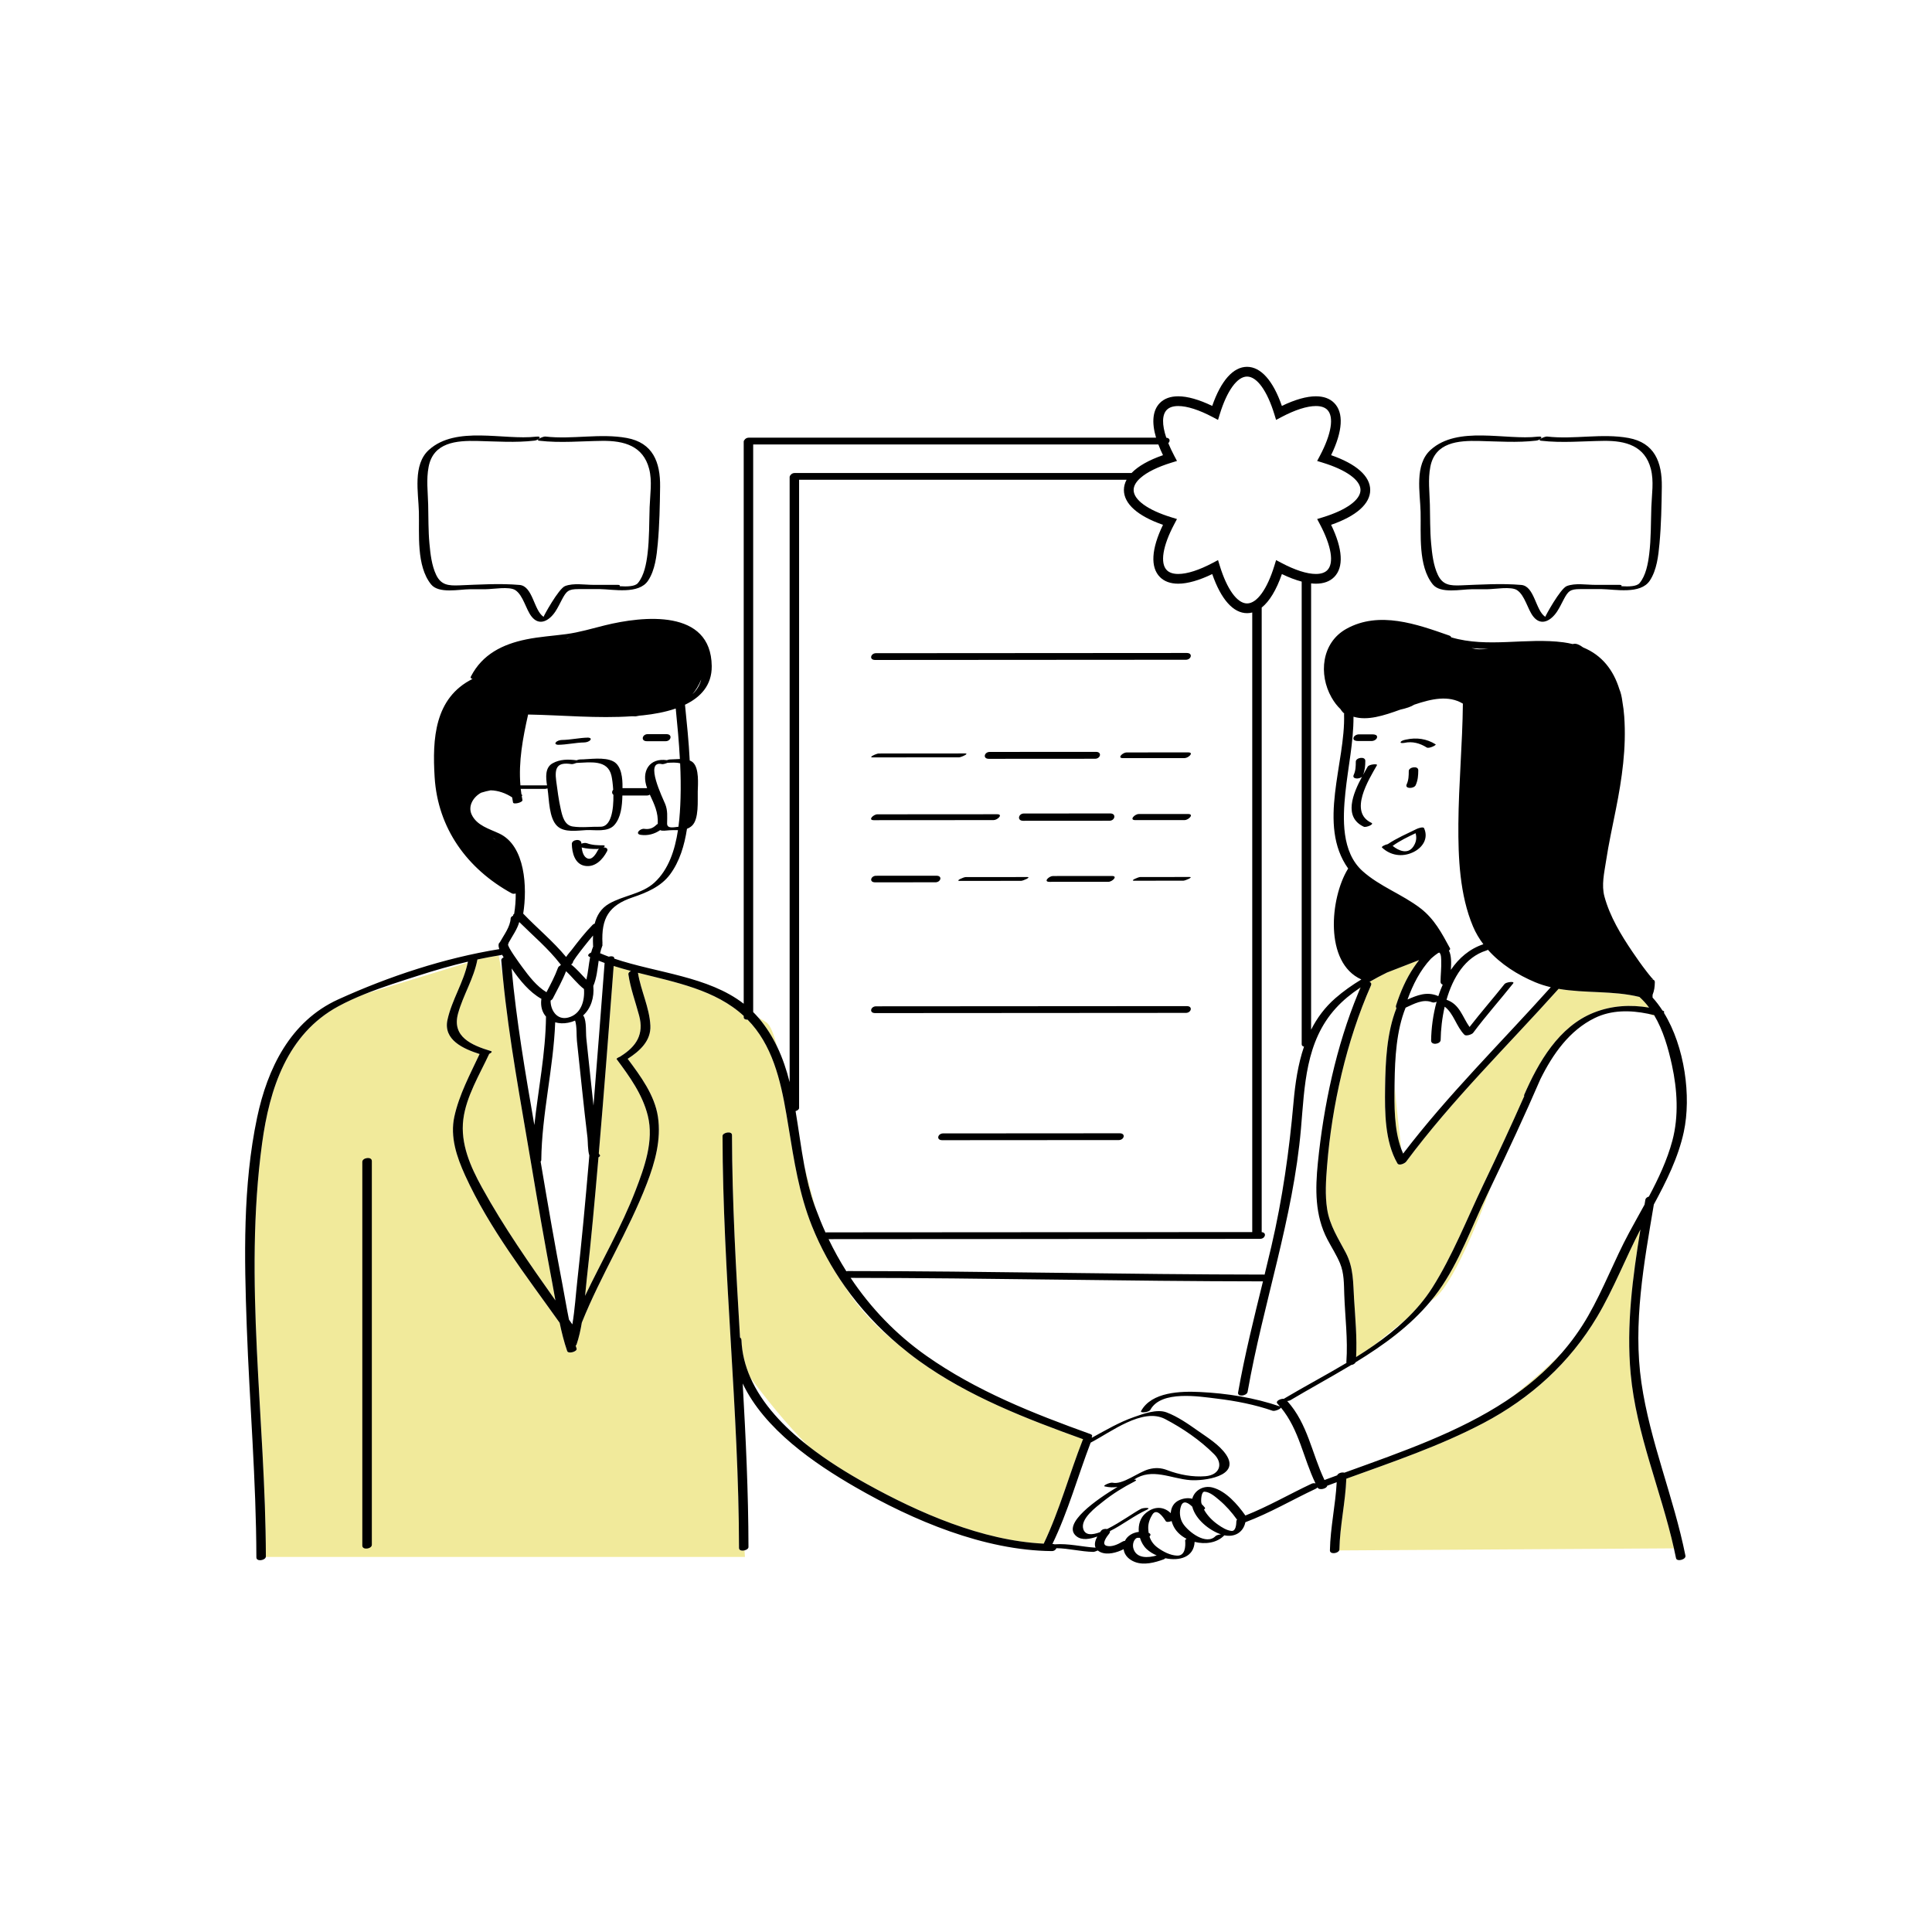 <?xml version="1.0" standalone="no"?>
<svg version="1.1" id="Layer_1" xmlns="http://www.w3.org/2000/svg" xmlns:xlink="http://www.w3.org/1999/xlink" x="0px" y="0px" width="595.275px" height="595.28px" viewBox="0 0 595.275 595.28" enable-background="new 0 0 595.275 595.28" xml:space="preserve">
<path id="color_x5F_2" fill="#f1ea9b" d="M515.754,477.068l-103.142,0.641c0.043-0.094,0.074-0.192,0.076-0.298
	c0.143-7.326,1.851-14.488,2.13-21.802c14.299-5.187,28.782-10.061,42.26-17.154c14.556-7.661,26.584-18.563,35.013-32.733
	c5.106-8.583,8.725-18.041,13.346-26.921c-2.399,14.716-4.382,29.582-3.007,44.482C504.136,441.764,511.709,459.059,515.754,477.068
	z M464.091,431.616c6.297-4.151,12.088-8.984,17.124-14.78c-3.289,3.311-7.747,7.411-13.698,12.217
	C466.443,429.92,465.296,430.775,464.091,431.616z M414.182,453.738c0.016,0.004,0.031,0.009,0.046,0.014
	c0.255-0.093,0.51-0.186,0.766-0.278c-0.518,0.159-0.81,0.246-0.81,0.246L414.182,453.738z M431.751,354.032
	c-0.515-4.455-1.39-12.275-2.071-19.662C429.591,340.563,429.525,347.969,431.751,354.032z M509.519,313.053l-0.104-0.34
	c-0.547-0.133-1.098-0.255-1.651-0.368C508.867,312.743,509.519,313.053,509.519,313.053z M417.213,400.313
	c0.376,5.942,0.926,11.856,0.628,17.807c1.866-1.162,3.704-2.362,5.499-3.61c2.962-2.444,6.409-5.248,9.682-7.817
	c3.135-2.99,5.964-6.264,8.306-9.96c6.231-9.835,10.67-21.205,15.696-31.701c4.334-9.051,8.571-18.146,12.625-27.324
	c-0.075-0.09-0.097-0.205-0.032-0.355c4.362-10.029,10.698-21.07,21.43-25.338c5.581-2.22,11.317-2.52,17.061-1.562
	c-0.885-1.184-1.872-2.287-2.978-3.284c-8.147-2.005-16.685-1.065-24.904-2.497c-15.807,17.638-32.809,34.192-46.97,53.248
	c-0.4,0.538-2.199,1.384-2.699,0.52c-3.879-6.708-3.898-15.777-3.792-23.307c0.114-8.083,0.497-16.876,3.496-24.507
	c-0.157-0.216-0.224-0.494-0.117-0.83c1.311-4.115,3.072-8.206,5.51-11.788c0.461-0.678,0.996-1.441,1.591-2.202l-9.902,3.851
	c-1.829,0.901-3.632,1.845-5.377,2.864c0.443,0.167,0.695,0.533,0.44,1.111c-7.544,17.091-12.045,37.023-13.523,55.607
	c-0.35,4.396-0.661,8.967,0.031,13.347c0.79,4.996,3.394,8.948,5.708,13.333C417.098,390.609,416.888,395.188,417.213,400.313z
	 M418.925,304.432l-0.455,1.567c0.245-0.591,0.497-1.177,0.75-1.762C419.121,304.302,419.022,304.366,418.925,304.432z
	 M415.543,421.032c-0.008,0.005-0.017,0.009-0.024,0.014c0,0,0,0.006,0,0.006S415.535,421.039,415.543,421.032z M440.839,400.847
	c0.232-0.16,0.461-0.315,0.679-0.461c5.961-3.974,14.14-24.599,17.924-34.856c-0.396,0.825-0.787,1.652-1.185,2.477
	c-4.723,9.791-8.68,20.951-15.059,29.8C442.444,398.854,441.653,399.863,440.839,400.847z M251.417,372.59
	c-1.34-4.651-2.536-9.169-3.611-13.495c0.774,4.149,1.729,8.231,3.112,12.155C251.078,371.701,251.253,372.143,251.417,372.59z
	 M199.611,343.797c-1.629-6.589-5.626-12.104-9.619-17.469c-0.116-0.156,0.412-0.501,1.055-0.745
	c0.061-0.048,0.123-0.095,0.202-0.145c4.877-3.061,7.207-6.784,5.685-12.5c-1.133-4.258-2.668-8.344-3.314-12.723
	c-0.065-0.44,0.301-0.813,0.792-1.05c-1.799-0.476-3.58-0.98-5.331-1.532c-1.474,19.246-2.928,38.493-4.582,57.724
	c0.09,0.234,0.194,0.418,0.318,0.522c0.227,0.191-0.006,0.468-0.421,0.709c-0.042,0.481-0.08,0.962-0.122,1.443
	c-1.045,12.008-2.121,24.019-3.479,35.997c-0.193,1.705-0.354,3.46-0.521,5.233c5.15-10.819,11.222-21.226,15.54-32.45
	C198.554,359.686,201.519,351.515,199.611,343.797z M239.469,322.546c-1.092-4.038-2.125-6.667-3.281-7.493
	c-0.572-0.409-1.448-0.929-2.539-1.524c0.076,0.088,0.155,0.169,0.23,0.258C236.186,316.538,238,319.477,239.469,322.546z
	 M151.266,323.856c0.53,0.16,0.107,0.547-0.535,0.857c-2.938,6.321-7.103,13.146-7.981,20.176c-0.939,7.521,2.21,14.574,5.769,21.03
	c6.696,12.147,14.625,23.461,22.614,34.756c-0.302-1.704-0.599-3.4-0.916-5.071c-2.326-12.253-4.467-24.542-6.525-36.844
	c-3.189-19.063-6.857-38.316-8.748-57.601l-1.294-6.767c-2.01,0.327-4.014,0.702-6.01,1.123l-0.553,0.169
	c-1.131,5.911-4.367,10.863-5.953,16.59C139.145,319.461,145.311,322.053,151.266,323.856z M276.988,414.458
	c-6.668-5.301-12.542-11.334-16.672-18.09c-4.062-5.751-7.488-11.973-10.154-18.642c-3.955-9.893-5.499-20.117-7.217-30.57
	c-1.69-10.28-3.554-21.533-10.043-30.037c-0.807-1.058-1.663-2.035-2.557-2.948c-0.629,0.031-1.19-0.185-1.19-0.768
	c0-0.13,0-0.261,0-0.391c-8.731-8.039-20.893-10.32-32.59-13.287c0.878,5.504,3.565,10.718,3.827,16.291
	c0.223,4.724-3.349,7.888-6.992,10.223c3.948,5.294,8.307,11.16,9.315,17.823c1.066,7.048-0.88,14.031-3.398,20.578
	c-5.684,14.774-14.187,28.231-20.047,42.878c-0.385,2.311-0.885,4.58-1.615,6.73c-0.046,0.135-0.147,0.257-0.28,0.367
	c0.095,0.293,0.181,0.592,0.281,0.883c0.322,0.933-2.554,1.77-2.897,0.776c-0.972-2.812-1.698-5.741-2.319-8.703
	c-10.362-14.577-21.708-29.115-29.13-45.427c-2.57-5.649-4.684-11.829-3.314-18.096c1.483-6.785,4.853-13.031,7.777-19.284
	c-4.966-1.592-11.258-4.339-9.888-10.564c1.35-6.129,4.93-11.425,6.24-17.608l-31.721,9.693c-2.789,1.123-5.518,2.348-8.111,3.75
	c-15.835,8.567-21.25,25.465-23.539,42.272c-5.751,42.23,1.068,84.92,1.168,127.28c0,0.046-0.012,0.089-0.02,0.133h147.619
	l-0.128-2.028c-0.797,0.189-1.689,0.026-1.69-0.725c-0.077-42.374-5-84.565-5.078-126.938c-0.002-1.1,2.912-1.658,2.914-0.302
	c0.039,20.822,1.247,41.6,2.475,62.378c0.252,0.162,0.426,0.415,0.44,0.779c0.156,4.066,1.143,7.905,2.732,11.525
	c4.388,5.942,10.875,14.17,17.854,21.119c5.871,4.59,12.203,8.465,17.858,11.606c16.203,9,35.747,17.568,54.69,18.488
	c4.91-10.307,7.866-21.373,12.028-31.981c0.026-0.067,0.07-0.131,0.121-0.192c-17.508-6.303-35.35-13.177-50.544-24.135
	C281.054,417.771,278.989,416.146,276.988,414.458z"></path>
<path id="color_x5F_1" d="M181.897,227.999c-0.42,0.535-1.277,0.746-1.921,0.759c-2.672,0.056-5.297,0.683-7.979,0.726
	c-0.395,0.006-1.175-0.193-0.752-0.73c0.419-0.533,1.279-0.749,1.921-0.759c2.679-0.042,5.302-0.67,7.979-0.726
	C181.54,227.261,182.318,227.463,181.897,227.999z M199.298,228.374c1.935,0,3.869,0,5.803,0c1.674,0,2.208-2.171,0.244-2.171
	c-1.935,0-3.869,0-5.803,0C197.868,226.203,197.334,228.374,199.298,228.374z M187.031,262.302c-1.336,2.54-3.683,5.032-6.833,4.475
	c-3.12-0.551-3.957-4.073-4.011-6.75c-0.028-1.375,2.912-1.772,2.943-0.191c0,0.034,0.003,0.078,0.004,0.113
	c0.531-0.177,1.18-0.335,1.705-0.14c1.624,0.604,3.308,0.642,5.019,0.643c0.552,0,0.619,0.306,0.156,0.583
	c-0.037,0.022-0.08,0.038-0.118,0.059C186.737,261.07,187.471,261.465,187.031,262.302z M184.569,261.535
	c-0.203,0.031-0.406,0.05-0.603,0.05c-1.624-0.001-3.198-0.07-4.746-0.465c0.165,1.351,0.612,2.923,1.796,3.377
	c1.499,0.575,2.669-1.52,3.229-2.582C184.322,261.769,184.434,261.642,184.569,261.535z M111.635,357.973
	c0,39.412,0,78.823,0,118.234c0,1.499,2.933,1.038,2.933-0.233c0-39.412,0-78.823,0-118.234
	C114.567,356.241,111.635,356.702,111.635,357.973z M422.561,253.53c-7.089-3.33-0.853-13.291,1.704-17.772
	c0.283-0.496-2.432-0.292-2.868,0.472c-0.428,0.75-0.925,1.608-1.437,2.537c0.585-1.398,0.708-2.829,0.709-4.346
	c0.001-1.476-2.928-0.998-2.93,0.245c-0.001,1.41-0.035,2.786-0.64,4.086c-0.625,1.344,1.757,1.396,2.569,0.549
	c-2.839,5.26-5.783,12.46,0.531,15.426C420.87,255.041,423.53,253.986,422.561,253.53z M434.06,237.567
	c-0.001,1.41-0.035,2.786-0.64,4.086c-0.684,1.471,2.242,1.398,2.759,0.287c0.69-1.484,0.81-3.003,0.811-4.618
	C436.991,235.847,434.062,236.324,434.06,237.567z M432.709,228.884c2.452-0.537,4.803,0.11,6.889,1.43
	c0.685,0.433,3.08-0.753,2.734-0.972c-2.756-1.744-5.904-2.166-9.07-1.472c-0.49,0.107-1.43,0.267-1.704,0.77
	C431.318,229.083,432.592,228.91,432.709,228.884z M418.339,228.309c1.451,0,2.901,0,4.352,0c0.617,0,1.513-0.467,1.604-1.141
	c0.102-0.75-0.789-0.897-1.325-0.897c-1.451,0-2.901,0-4.352,0c-0.617,0-1.513,0.467-1.604,1.141
	C416.912,228.161,417.802,228.309,418.339,228.309z M425.818,261.145c-0.287-0.268,0.855-0.871,1.774-1.055
	c2.8-1.872,5.898-3.196,8.916-4.684c0.348-0.172,2.023-0.792,2.279-0.215c1.437,3.238-0.551,6.098-3.51,7.452
	C431.992,264.146,428.445,263.597,425.818,261.145z M429.089,260.633c1.889,1.533,4.677,2.69,6.361,0.224
	c0.902-1.32,1.129-2.7,0.71-4.136C433.724,257.884,431.297,259.048,429.089,260.633z M519.304,479.328
	c0.242,1.208-2.664,1.943-2.897,0.776c-0.203-1.015-0.425-2.026-0.652-3.036c-4.045-18.009-11.618-35.304-13.323-53.785
	c-1.375-14.901,0.607-29.767,3.007-44.482c-4.621,8.88-8.24,18.337-13.346,26.921c-8.429,14.169-20.457,25.072-35.013,32.733
	c-13.478,7.093-27.961,11.967-42.26,17.154c-0.279,7.314-1.987,14.476-2.13,21.802c-0.002,0.106-0.033,0.204-0.076,0.298
	c-0.446,0.977-2.875,1.274-2.849-0.038c0.138-7.052,1.725-13.952,2.093-20.982c-0.982,0.36-1.962,0.724-2.94,1.09
	c0.004,0.833-2.429,1.543-2.947,0.564c-0.01-0.018-0.018-0.037-0.027-0.054c-0.127,0.158-0.324,0.313-0.621,0.453
	c-7.226,3.4-14.115,7.471-21.611,10.277c-0.603,3.079-3.275,4.707-6.489,4.028c-0.013,0.018-0.02,0.034-0.039,0.053
	c-2.222,2.295-5.833,2.807-9.099,1.973c-0.232,4.786-4.75,5.943-9.021,5.036c-0.164,0.164-0.364,0.293-0.538,0.356
	c-2.7,0.986-6.038,1.888-8.86,0.797c-1.672-0.646-3.183-1.943-3.442-3.817c-0.005-0.041-0.003-0.078-0.008-0.118
	c-2.133,1.078-5.037,1.881-7.177,0.895c-0.319-0.147-0.575-0.318-0.796-0.501c-0.522,0.243-1.126,0.446-1.392,0.44
	c-3.822-0.082-7.55-1.089-11.354-1.146c-0.174,0.478-0.688,0.902-1.434,0.896c-20.855-0.188-42.698-9.437-60.467-19.679
	c-12.669-7.302-28.084-17.854-34.757-31.958c0.951,16.783,1.748,33.572,1.778,50.39c0.001,0.491-0.581,0.873-1.224,1.025
	c-0.797,0.189-1.689,0.026-1.69-0.725c-0.077-42.374-5-84.565-5.078-126.938c-0.002-1.1,2.912-1.658,2.914-0.302
	c0.039,20.822,1.247,41.6,2.475,62.378c0.252,0.162,0.426,0.415,0.44,0.779c0.156,4.066,1.143,7.905,2.732,11.525
	c3.601,8.199,10.345,15.248,17.854,21.119c5.871,4.59,12.203,8.465,17.858,11.606c16.203,9,35.747,17.568,54.69,18.488
	c4.91-10.307,7.866-21.373,12.028-31.981c0.026-0.067,0.07-0.131,0.121-0.192c-17.508-6.303-35.35-13.177-50.544-24.135
	c-2.14-1.543-4.204-3.168-6.206-4.856c-6.327-5.336-11.938-11.387-16.672-18.09c-4.062-5.751-7.488-11.973-10.154-18.642
	c-3.955-9.893-5.499-20.117-7.217-30.57c-1.69-10.28-3.554-21.533-10.043-30.037c-0.807-1.058-1.663-2.035-2.557-2.948
	c-0.629,0.031-1.19-0.185-1.19-0.768c0-0.13,0-0.261,0-0.391c-8.731-8.039-20.893-10.32-32.59-13.287
	c0.878,5.504,3.565,10.718,3.827,16.291c0.223,4.724-3.349,7.888-6.992,10.223c3.948,5.294,8.307,11.16,9.315,17.823
	c1.066,7.048-0.88,14.031-3.398,20.578c-5.684,14.774-14.187,28.231-20.047,42.878c-0.385,2.311-0.885,4.58-1.615,6.73
	c-0.046,0.135-0.147,0.257-0.28,0.367c0.095,0.293,0.181,0.592,0.281,0.883c0.322,0.933-2.554,1.77-2.897,0.776
	c-0.972-2.812-1.698-5.741-2.319-8.703c-10.362-14.577-21.708-29.115-29.13-45.427c-2.57-5.649-4.684-11.829-3.314-18.096
	c1.483-6.785,4.853-13.031,7.777-19.284c-4.966-1.592-11.258-4.339-9.888-10.564c1.35-6.129,4.93-11.425,6.24-17.608
	c0.021-0.099,0.039-0.199,0.059-0.298c-5.11,1.208-10.167,2.669-15.152,4.266c-5.469,1.751-11.17,3.528-16.628,5.725
	c-2.789,1.123-5.518,2.348-8.111,3.75c-15.835,8.567-21.25,25.465-23.539,42.272c-5.751,42.23,1.068,84.92,1.168,127.28
	c0,0.046-0.012,0.089-0.02,0.133c-0.207,1.096-2.901,1.512-2.905,0.129c-0.056-23.723-2.102-47.365-2.962-71.06
	c-0.774-21.336-1.246-43.432,3.185-64.444c3.188-15.121,10.222-29.697,24.999-36.412c15.662-7.116,32.619-12.734,49.632-15.494
	c-0.268-0.752-0.339-1.411-0.066-1.857c0.064-0.105,0.154-0.196,0.254-0.28c1.26-2.295,3.169-4.703,3.308-7.353
	c0.018-0.336,0.345-0.621,0.773-0.811c-0.096-0.186,0.041-0.395,0.307-0.585c0.33-2.057,0.508-4.161,0.477-6.257
	c-0.446,0.121-0.906,0.132-1.228-0.044c-13.726-7.532-22.787-20.026-23.755-35.803c-0.721-11.759-0.066-24.411,11.688-30.266
	c-0.457-0.071-0.734-0.311-0.491-0.783c3.51-6.809,9.767-9.905,17.023-11.391c4.06-0.832,8.206-1.082,12.307-1.627
	c4.101-0.545,7.931-1.723,11.93-2.708c11.724-2.89,32.719-5.178,32.921,12.561c0.068,5.981-3.519,9.647-8.237,11.905
	c0.573,5.701,1.175,11.436,1.456,17.176c0.393,0.166,0.761,0.367,1.063,0.664c1.862,1.828,1.482,6.592,1.41,8.899
	c-0.082,2.64,0.458,8.552-1.822,10.583c-0.473,0.421-0.973,0.702-1.493,0.896c-0.784,5.089-2.254,10.072-5.236,14.083
	c-2.792,3.756-7.223,5.597-11.509,7.047c-7.346,2.485-9.697,6.391-9.297,14.244c0.004,0.078-0.025,0.152-0.069,0.224
	c0.091,0.082,0.126,0.191,0.067,0.337c-0.322,0.785-0.544,1.592-0.733,2.407c0.868,0.375,1.752,0.728,2.651,1.06
	c0.822-0.223,1.76-0.135,1.709,0.527c-0.002,0.025-0.004,0.051-0.006,0.076c13.15,4.449,28.928,5.408,39.9,13.902
	c0-57.738,0-115.477,0-173.215c0-0.193,0.098-0.37,0.253-0.522c0.237-0.375,0.709-0.679,1.335-0.679c41.818,0,83.637,0,125.456,0
	c-1.411-4.78-1.025-8.48,1.204-10.71c1.35-1.349,3.244-2.033,5.631-2.033c2.863,0,6.459,1.021,10.474,2.967
	c2.697-7.788,6.475-12.048,10.73-12.048s8.033,4.26,10.73,12.048c4.016-1.945,7.611-2.967,10.475-2.967
	c2.386,0,4.281,0.684,5.63,2.033c3.009,3.011,2.667,8.694-0.932,16.106c7.787,2.698,12.047,6.476,12.047,10.729
	s-4.26,8.031-12.047,10.729c3.599,7.412,3.941,13.095,0.933,16.105c-1.35,1.35-3.245,2.034-5.631,2.034h0
	c-0.467,0-0.959-0.037-1.464-0.091c0,45.839,0,91.677,0,137.516c1.815-3.578,4.216-6.87,7.462-9.701
	c2.508-2.187,5.207-4.074,8.018-5.781c-11.516-5.162-9.615-25.109-4.169-34.012c0.033-0.054,0.076-0.104,0.121-0.152
	c-0.004-0.007-0.01-0.013-0.015-0.019c-9.609-13.492-0.773-32.579-1.265-47.541c-0.003-0.082,0.015-0.16,0.042-0.235
	c-0.418-0.324-0.798-0.776-1.14-1.336c-0.987-0.924-1.913-2.104-2.765-3.603c-4.014-7.064-3.12-16.862,4.594-21.142
	c10.081-5.594,21.657-1.441,31.645,2.061c0.393,0.138,0.584,0.341,0.643,0.566c11.302,3.336,23.075,0.008,34.633,1.541
	c0.973,0.129,1.886,0.316,2.772,0.531c0.1-0.019,0.205-0.036,0.299-0.057c0.813-0.181,1.825,0.264,2.956,1.101
	c5.782,2.384,9.316,6.94,11.158,12.894c0.44,1.02,0.744,2.328,0.932,3.866c0.261,1.45,0.446,2.958,0.558,4.521
	c0.689,9.691-0.694,19.177-2.588,28.663c-1.055,5.286-2.215,10.565-3.022,15.896c-0.541,3.574-1.456,7.359-0.481,10.934
	c1.675,6.143,5.081,11.785,8.631,17.019c1.373,2.024,2.777,4.03,4.279,5.961c0.497,0.639,0.992,1.282,1.518,1.897
	c1.023,1.198,0.647,0.311-0.522,0.645c0.785-0.159,1.63,0.043,1.616,0.81c-0.028,1.528-0.176,2.604-0.7,3.936v0.827
	c1.105,1.215,2.121,2.558,3.052,3.997c0.54,0.154,0.615,0.419,0.443,0.693c6.452,10.489,8.473,25.792,6.126,36.71
	c-1.693,7.877-5.38,15.237-9.229,22.36c-3.035,18.013-6.472,36.661-3.829,54.905C508.391,444.246,515.701,461.316,519.304,479.328z
	 M508.109,310.454c-0.885-1.184-1.872-2.287-2.978-3.284c-8.147-2.005-16.685-1.065-24.904-2.497
	c-15.807,17.638-32.809,34.192-46.97,53.248c-0.4,0.538-2.199,1.384-2.699,0.52c-3.879-6.708-3.898-15.777-3.792-23.307
	c0.114-8.083,0.497-16.876,3.496-24.507c-0.157-0.216-0.224-0.494-0.117-0.83c1.311-4.115,3.072-8.206,5.51-11.788
	c0.461-0.678,0.996-1.441,1.591-2.202l-9.902,3.851c-1.829,0.901-3.632,1.845-5.377,2.864c0.443,0.167,0.695,0.533,0.44,1.111
	c-7.544,17.091-12.045,37.023-13.523,55.607c-0.35,4.396-0.661,8.967,0.031,13.347c0.79,4.996,3.394,8.948,5.708,13.333
	c2.474,4.688,2.264,9.268,2.589,14.393c0.376,5.942,0.926,11.856,0.628,17.807c1.866-1.162,3.704-2.362,5.499-3.61
	c3.438-2.39,6.7-4.973,9.682-7.817c3.135-2.99,5.964-6.264,8.306-9.96c6.231-9.835,10.67-21.205,15.696-31.701
	c4.334-9.051,8.571-18.146,12.625-27.324c-0.075-0.09-0.097-0.205-0.032-0.355c4.362-10.029,10.698-21.07,21.43-25.338
	C496.629,309.795,502.365,309.496,508.109,310.454z M457.927,292.88c-6.516,2.042-10.278,8.349-12.24,15.161
	c4.078,1.379,4.873,5.251,7.099,8.388c3.499-4.5,7.251-8.793,10.799-13.256c0.453-0.569,3.266-0.956,2.638-0.165
	c-4.067,5.115-8.423,9.99-12.332,15.232c-0.356,0.478-2.184,1.095-2.68,0.59c-2.53-2.572-3.292-6.559-6.078-8.657
	c-0.825,3.551-1.198,7.132-1.245,10.226c-0.021,1.36-2.965,1.762-2.941,0.199c0.057-3.774,0.583-7.944,1.701-11.961
	c-0.446,0.238-0.983,0.345-1.422,0.171c-2.788-1.104-5.527,0.495-8.138,1.671c-2.844,7.083-3.29,15.521-3.396,23.039
	c-0.004,0.279-0.008,0.567-0.012,0.852c-0.089,6.193-0.154,13.599,2.071,19.662c0.176,0.479,0.367,0.949,0.572,1.409
	c13.888-18.201,30.23-34.244,45.489-51.267c-1.634-0.392-3.254-0.888-4.851-1.558c-5.354-2.248-10.606-5.561-14.519-9.982
	C458.299,292.731,458.13,292.817,457.927,292.88z M444.523,303.384c-0.395-0.134-0.68-0.43-0.675-0.919
	c0.024-2.121,0.287-4.251,0.212-6.372c-0.024-0.685,0.022-2.004-0.534-2.551c-0.28-0.276-2.629,1.838-2.658,1.87
	c-3.305,3.527-5.549,7.989-7.188,12.544c2.984-1.287,5.822-2.492,9.204-1.153c0.106,0.042,0.198,0.089,0.276,0.139
	C443.555,305.728,444.009,304.538,444.523,303.384z M453.349,199.683c0.896,0.229,1.754,0.371,2.505,0.371
	c0.715,0,1.65-0.044,2.708-0.114C456.816,199.919,455.078,199.844,453.349,199.683z M419.825,268.394
	c5.28,4.736,12.195,7.132,17.805,11.433c4.316,3.309,6.588,7.664,9.136,12.357c0.128,0.235-0.034,0.485-0.333,0.695
	c0.774,1.487,0.744,3.839,0.598,5.949c2.447-3.606,5.731-6.467,10.013-7.899c-1.269-1.677-2.353-3.493-3.183-5.458
	c-4.105-9.71-4.59-21.18-4.516-31.59c0.087-12.375,1.267-24.708,1.388-37.083c-4.408-2.663-9.646-1.493-14.992,0.322
	c-0.948,0.625-2.474,1.125-4.3,1.533c-5.091,1.837-10.102,3.477-14.41,2.176c0.021,7.919-1.704,15.625-2.511,23.488
	C413.708,252.233,413.292,262.534,419.825,268.394z M401.067,321.744c0-47.516,0-95.031,0-142.547
	c-1.879-0.496-3.924-1.269-6.099-2.322c-1.697,4.899-3.821,8.399-6.223,10.324c0,64.146,0,128.29,0,192.435
	c1.675,0.163,1.073,2.071-0.5,2.072c-44.317,0.03-88.634,0.058-132.952,0.087c1.642,3.416,3.47,6.717,5.475,9.895
	c0.137-0.035,0.283-0.059,0.441-0.059c42.814,0.014,85.62,1.055,128.435,1.085c0.706-2.892,1.406-5.785,2.082-8.685
	c3.43-14.73,5.493-29.308,6.823-44.351c0.518-5.855,1.375-11.745,3.235-17.197C401.372,322.401,401.067,322.173,401.067,321.744z
	 M359.349,134.864c1.2,0.108,1.251,1.094,0.619,1.667c0.497,1.23,1.102,2.53,1.824,3.893l0.85,1.604l-1.735,0.533
	c-4.251,1.307-7.492,2.925-9.459,4.649c-0.142,0.124-0.285,0.248-0.414,0.373c-1.139,1.111-1.746,2.259-1.746,3.392
	c0,3.032,4.343,6.178,11.618,8.414l1.735,0.533l-0.85,1.604c-3.564,6.723-4.412,12.018-2.267,14.164
	c0.767,0.766,1.948,1.155,3.51,1.155c2.748,0,6.431-1.183,10.653-3.422l1.604-0.85l0.533,1.735
	c2.234,7.275,5.379,11.619,8.413,11.619s6.179-4.343,8.413-11.619l0.533-1.735l1.604,0.85c4.223,2.238,7.907,3.421,10.654,3.422
	c0,0,0,0,0,0c1.562,0,2.743-0.389,3.509-1.155c2.145-2.146,1.297-7.44-2.267-14.163l-0.85-1.604l1.735-0.533
	c7.275-2.236,11.618-5.381,11.618-8.414s-4.343-6.178-11.618-8.414l-1.735-0.533l0.85-1.604c3.564-6.723,4.412-12.018,2.267-14.164
	c-0.766-0.766-1.947-1.154-3.509-1.154c-2.747,0-6.432,1.184-10.655,3.422l-1.604,0.85l-0.533-1.735
	c-2.234-7.275-5.379-11.619-8.413-11.619s-6.179,4.343-8.413,11.619l-0.533,1.735l-1.604-0.85
	c-4.223-2.238-7.907-3.422-10.654-3.422c-1.563,0-2.743,0.389-3.509,1.155C358.016,127.77,357.993,130.84,359.349,134.864z
	 M175.971,297.176c1.762,1.354,3.154,3.083,4.698,4.662c0.553-2.271,0.708-4.638,1.152-6.94c-0.072-0.033-0.146-0.063-0.218-0.096
	c-0.777-0.358-0.236-0.975,0.552-1.343c0.161-0.602,0.346-1.198,0.585-1.782c0.01-0.025,0.029-0.048,0.043-0.072
	c-0.026-0.027-0.043-0.058-0.045-0.095c-0.055-1.071-0.07-2.171-0.017-3.265c-0.906,1.062-1.782,2.149-2.645,3.239
	c-0.866,1.094-1.73,2.193-2.541,3.329c-0.255,0.357-0.512,0.717-0.739,1.093c-0.154,0.256-0.205,0.367-0.227,0.4
	C176.573,296.611,176.326,296.932,175.971,297.176z M170.343,307.619c-0.144,0.281-0.4,0.515-0.703,0.679
	c-0.015,1.456,0.46,2.951,1.354,3.997c0.038,0.044,0.075,0.09,0.114,0.132c0.915,0.99,2.233,1.523,3.9,1.111
	c4.003-0.989,5.208-5.129,4.923-8.809c-2.07-1.6-3.618-3.722-5.52-5.483C173.276,302.147,171.766,304.847,170.343,307.619z
	 M177.9,394.403c1.342-11.979,2.439-23.987,3.479-35.996c0.069-0.8,0.133-1.6,0.202-2.4c-0.51-1.58-0.439-4.411-0.56-5.403
	c-0.602-4.939-1.138-9.886-1.667-14.833c-0.537-5.02-1.059-10.041-1.598-15.061c-0.172-1.608,0.038-4.493-0.564-6.252
	c-0.66,0.287-1.373,0.514-2.146,0.665c-1.44,0.281-2.796,0.214-3.984-0.14c-0.532,14.225-4.137,28.234-4.288,42.484
	c-0.001,0.153-0.081,0.291-0.204,0.417c0.07,0.415,0.141,0.83,0.211,1.244c2.056,12.214,4.168,24.422,6.502,36.586
	c0.685,3.569,1.279,7.246,2.027,10.878c0.345,0.49,0.692,0.979,1.037,1.47C177.119,403.523,177.408,398.8,177.9,394.403z
	 M179.832,313.22c0,0.013-0.007,0.025-0.008,0.039c0.002,0,0.005-0.001,0.008-0.001C179.832,313.245,179.832,313.232,179.832,313.22
	z M166.776,307.978c0.008-0.069,0.031-0.136,0.063-0.201c-3.744-2.094-6.681-5.748-9.066-9.194c-0.038-0.055-0.089-0.125-0.14-0.194
	c1.472,16.132,4.236,32.25,7.006,48.256c1.218-11.124,3.471-22.175,3.59-33.375c0-0.013,0.006-0.025,0.007-0.039
	C167.107,311.967,166.521,310.173,166.776,307.978z M184.46,296.012c-0.391,2.63-0.6,5.298-1.651,7.768
	c0.333,3.569-0.739,6.95-3.173,9.125c0.085,0.05,0.161,0.108,0.206,0.188c0.914,1.625,0.62,5.04,0.813,6.841
	c0.502,4.699,0.992,9.399,1.495,14.098c0.236,2.205,0.472,4.41,0.713,6.614c1.188-14.645,2.3-29.296,3.424-43.947
	C185.672,296.479,185.064,296.249,184.46,296.012z M208.892,255.771c-0.841,0.009-1.699-0.021-2.556,0.042
	c-1.168,0.087-2.252,0.288-2.935-0.037c-1.737,1.201-3.802,1.762-5.968,1.455c-1.949-0.277-0.186-2.032,1.071-1.854
	c1.511,0.215,2.62-0.152,3.72-1.21c0.13-0.125,0.283-0.234,0.448-0.324c0.161-3.629-1.063-5.99-2.445-9.011
	c-0.242,0.167-0.549,0.276-0.918,0.276c-2.514,0-5.028,0-7.542,0c-0.078,3.227-0.429,6.807-2.482,9.104
	c-2.028,2.27-6.02,1.435-8.589,1.549c-2.755,0.122-6.742,0.875-8.986-1.222c-2.587-2.417-2.502-8.198-2.99-11.417
	c-0.01-0.069-0.022-0.143-0.034-0.214c-0.295,0.095-0.553,0.158-0.685,0.158c-2.519,0-5.037,0-7.555,0
	c0.063,0.572,0.137,1.146,0.226,1.72c0.071,0.047,0.147,0.091,0.215,0.14c0.107,0.076,0.04,0.202-0.13,0.341
	c0.068,0.406,0.133,0.812,0.215,1.219c0.155,0.77-2.759,1.465-2.897,0.776c-0.106-0.528-0.195-1.054-0.279-1.58
	c-1.926-1.275-4.291-2.125-6.616-2.173c-0.928,0.172-1.931,0.41-2.94,0.737c-2.403,1.304-4.151,4.113-2.903,6.753
	c1.591,3.365,5.383,4.364,8.498,5.823c8.078,3.783,8.654,16.719,7.371,24.676c4.338,4.535,9.216,8.512,13.217,13.357
	c0.621-0.929,1.446-1.821,1.735-2.199c2.03-2.658,4.116-5.335,6.463-7.724c0.153-0.156,0.371-0.271,0.616-0.35
	c0.636-2.483,1.926-4.693,4.395-6.126c4.424-2.566,10.136-2.983,13.991-6.508C206.003,267.945,207.972,261.886,208.892,255.771z
	 M152.882,258.783c-0.196-0.144-0.398-0.276-0.608-0.387c-0.164-0.086-0.338-0.17-0.516-0.254
	C152.128,258.353,152.502,258.566,152.882,258.783z M176.097,235.434c-4.479-0.717-5.262,1.171-4.722,5.202
	c0.388,2.892,0.761,5.855,1.408,8.7c0.481,2.117,1.11,4.924,3.673,5.319c2.776,0.427,5.702,0.016,8.502,0.076
	c3.357,0.072,4.124-5.232,4.037-9.857c-0.525-0.363-0.496-1.068-0.062-1.546c-0.106-1.794-0.321-3.362-0.529-4.285
	c-1.144-5.085-6.522-4.137-10.796-3.975C177.039,235.295,176.387,235.48,176.097,235.434z M203.956,235.434
	c-5.576-1.311,0.343,10.657,1.017,12.342c0.799,1.999,0.585,3.845,0.57,5.95c-0.013,1.685,2.002,1.165,3.499,1.006
	c0.397-3.025,0.559-6.036,0.641-8.792c0.107-3.59,0.046-7.17-0.122-10.746c-1.213-0.328-2.627-0.226-3.93-0.153
	C205.025,235.296,204.268,235.507,203.956,235.434z M208.204,218.304c-3.295,1.135-6.861,1.75-10.007,2.087
	c-0.387,0.042-0.774,0.072-1.162,0.108c-0.741,0.146-1.182,0.22-1.182,0.22l-1.12-0.033c-10.684,0.728-21.323-0.338-32.014-0.532
	c-1.634,7.243-2.985,14.468-2.372,21.823c2.731,0,5.463,0,8.194,0c-0.367-2.414-0.652-5.439,1.673-6.77
	c2.279-1.304,4.903-1.291,7.428-0.953c0.407-0.147,0.794-0.256,0.967-0.256c2.981-0.01,7.574-0.868,10.376,0.608
	c2.561,1.348,2.846,5.339,2.814,7.891c-0.001,0.112-0.002,0.228-0.003,0.342c2.528,0,5.056,0,7.583,0
	c-1.933-5.231,0.738-9.402,6.096-8.619c0.368-0.129,0.707-0.221,0.864-0.222c0.893-0.005,2.016-0.122,3.144-0.138
	C209.205,228.668,208.721,223.487,208.204,218.304z M216.057,209.34c-0.744,1.792-1.681,3.381-2.688,4.53
	C214.658,212.662,215.604,211.173,216.057,209.34z M174.545,196.72h0.309c0,0,0.329-0.071,0.884-0.195
	C175.341,196.591,174.943,196.656,174.545,196.72z M156.713,290.477c0,0.132-0.046,0.285-0.152,0.459
	c-0.372,0.608,3.691,6.149,4.357,7.052c2.062,2.795,4.408,5.888,7.458,7.727c1.29-2.457,2.588-4.895,3.542-7.516
	c0.107-0.293,0.354-0.515,0.657-0.664c0.041-0.103,0.138-0.211,0.278-0.317c-0.072-0.033-0.136-0.073-0.178-0.128
	c-3.72-4.832-8.386-8.727-12.685-13.003C159.377,286.348,157.803,288.466,156.713,290.477z M171.133,400.676
	c-0.302-1.704-0.599-3.4-0.916-5.071c-2.326-12.253-4.467-24.542-6.525-36.844c-3.189-19.063-6.857-38.316-8.748-57.601
	c-0.173-1.766-0.354-3.531-0.495-5.297c-0.03-0.369,0.292-0.681,0.727-0.898c-0.169-0.263-0.334-0.527-0.488-0.792
	c-0.124,0.048-0.252,0.088-0.39,0.11c-0.216,0.034-0.432,0.076-0.648,0.111c-2.01,0.327-4.014,0.702-6.01,1.123
	c-0.181,0.039-0.361,0.081-0.542,0.12c-0.003,0.017-0.008,0.032-0.011,0.049c-1.131,5.911-4.367,10.863-5.953,16.59
	c-1.99,7.186,4.176,9.778,10.132,11.581c0.53,0.16,0.107,0.547-0.535,0.857c-2.938,6.321-7.103,13.146-7.981,20.176
	c-0.939,7.521,2.21,14.574,5.769,21.03C155.215,378.067,163.144,389.381,171.133,400.676z M193.619,300.215
	c-0.065-0.44,0.301-0.813,0.792-1.05c-1.799-0.476-3.58-0.98-5.331-1.532c-1.474,19.246-2.928,38.493-4.582,57.724
	c0.09,0.234,0.194,0.418,0.318,0.522c0.227,0.191-0.006,0.468-0.421,0.709c-0.042,0.481-0.08,0.962-0.122,1.443
	c-1.045,12.008-2.121,24.019-3.479,35.997c-0.193,1.705-0.354,3.46-0.521,5.233c5.15-10.819,11.222-21.226,15.54-32.45
	c2.741-7.125,5.706-15.295,3.798-23.013c-1.629-6.589-5.626-12.104-9.619-17.469c-0.116-0.156,0.412-0.501,1.055-0.745
	c0.061-0.048,0.123-0.095,0.202-0.145c4.877-3.061,7.207-6.784,5.685-12.5C195.8,308.681,194.265,304.595,193.619,300.215z
	 M239.469,322.546c1.666,3.48,2.882,7.131,3.83,10.886c0-62.167,0-124.334,0-186.501c0-0.193,0.098-0.37,0.254-0.522
	c0.237-0.375,0.709-0.678,1.335-0.678c34.59,0,69.181,0,103.771,0c2.017-2.1,5.285-3.964,9.675-5.485
	c-0.557-1.147-1.026-2.247-1.427-3.307c-41.614,0-83.228,0-124.842,0c0,58.297,0,116.595,0,174.892
	c0.543,0.542,1.073,1.105,1.583,1.699c0.076,0.088,0.155,0.169,0.23,0.258C236.186,316.538,238,319.477,239.469,322.546z
	 M251.417,372.59c0.893,2.429,1.87,4.813,2.929,7.148c0.106-0.02,0.216-0.033,0.334-0.033c43.717-0.029,87.436-0.058,131.153-0.086
	c0-63.634,0-127.268,0-190.902c-0.523,0.136-1.056,0.206-1.596,0.206c-4.255,0-8.033-4.26-10.73-12.048
	c-4.015,1.945-7.61,2.967-10.473,2.967c-2.387,0-4.282-0.684-5.631-2.034c-3.009-3.01-2.667-8.693,0.932-16.105
	c-7.787-2.698-12.047-6.476-12.047-10.729c0-1.087,0.282-2.142,0.826-3.156c-33.634,0-67.269,0-100.903,0c0,64.52,0,129.04,0,193.56
	c0,0.442-0.499,0.796-1.083,0.969c0.94,5.562,1.647,11.214,2.679,16.749c0.774,4.149,1.729,8.231,3.112,12.155
	C251.078,371.701,251.253,372.143,251.417,372.59z M337.559,476.859c-0.459-1.023-0.097-2.282,0.525-3.436
	c-2.189,0.779-4.718,1.285-6.415-0.079c-4.729-3.801,6.401-11.464,12.651-15.207c-1.218,0.205-2.496,0.179-3.915-0.15
	c-0.864-0.2,1.68-1.312,2.373-1.15c3.131,0.726,7.923-3.266,11.156-4.137c2.051-0.553,3.816-0.464,5.769,0.289
	c3.588,1.383,7.844,2.178,11.705,1.854c4.418-0.371,5.581-3.865,2.688-6.778c-4.282-4.311-9.74-8.038-15.12-10.844
	c-6.928-3.613-16.697,4.04-22.934,7.278c-3.977,10.394-6.924,21.178-11.78,31.221c0.013,0,0.027,0.001,0.041,0.001
	c0.253,0.002,0.463,0.042,0.637,0.107C329.213,475.5,333.327,476.595,337.559,476.859z M356.395,479.26
	c-1.174-0.511-2.24-1.174-3.077-1.949c-0.958-0.887-1.671-2.119-2.082-3.464c-0.034-0.004-0.067-0.017-0.101-0.02
	c-0.177-0.016-0.651,0-0.566-0.02c-0.407,0.095-0.486,0.074-0.857,0.515c-0.574,0.681-0.769,1.832-0.501,2.768
	C350.116,480.259,353.75,480.031,356.395,479.26z M365.596,474.133c-1.897-0.98-3.469-2.462-4.236-4.364
	c-0.145-0.358-0.269-0.729-0.369-1.104c-0.722,0.262-1.572,0.394-1.808,0.016c-0.69-1.105-2.758-4.195-4.115-2.032
	c-0.776,1.238-1.31,2.662-1.285,4.148c0.009,0.531,0.06,1.03,0.138,1.512c0.722,0.269,0.653,0.733,0.258,1.13
	c0.437,1.37,1.26,2.521,2.608,3.485c1.675,1.196,3.748,2.285,5.849,2.384c2.508,0.119,2.698-2.729,2.531-4.644
	C365.15,474.467,365.326,474.286,365.596,474.133z M376.185,472.753c-3.679-1.255-7.836-4.66-8.826-8.499
	c-0.002-0.007-0.002-0.014-0.004-0.021c-1.186-1.159-2.761-2.154-3.457-0.214c-0.629,1.754-0.406,3.891,0.634,5.47
	c1.668,2.533,7.143,6.753,10.015,3.786C374.785,473.03,375.531,472.828,376.185,472.753z M381.157,468.243
	c-1.58-2.221-3.443-4.339-5.522-6.078c-1.215-1.017-2.822-2.458-4.495-2.558c-1.076-0.064-1.137,2.887-0.986,3.472
	c0.035,0.134,0.087,0.262,0.129,0.394c0.33,0.318,0.653,0.661,0.961,1.05c0.145,0.184,0.003,0.397-0.276,0.592
	c1.011,1.869,2.626,3.47,4.323,4.656c1.196,0.836,2.639,1.76,4.132,1.925c1.383,0.153,1.493-2.048,1.522-3.016
	C380.95,468.52,381.032,468.374,381.157,468.243z M405.326,457.058c-3.81-7.87-4.988-16.471-10.648-23.353
	c-0.2,0.493-1.945,1.185-2.569,0.969c-5.48-1.895-11.337-3.036-17.085-3.731c-5.511-0.667-17.254-2.636-20.565,3.415
	c-0.458,0.837-3.256,1.092-2.885,0.412c3.249-5.938,12.222-6.151,18.099-5.876c8.287,0.388,16.817,1.736,24.686,4.446
	c-0.26-0.305-0.514-0.612-0.793-0.909c-0.664-0.707,0.964-1.541,2.028-1.441c0.072-0.054,0.158-0.112,0.261-0.173
	c6.068-3.617,12.636-7.083,19.011-10.885c-0.025-0.095-0.04-0.198-0.031-0.316c0.5-6.957-0.401-13.805-0.647-20.746
	c-0.116-3.272-0.025-6.575-1.32-9.654c-1.083-2.576-2.588-4.876-3.878-7.34c-3.88-7.408-3.752-15.501-2.934-23.643
	c1.753-17.45,5.631-35.879,12.415-52.232c0.245-0.591,0.497-1.177,0.75-1.762c-0.098,0.065-0.197,0.129-0.294,0.194
	c-2.676,1.793-5.163,3.809-7.318,6.178c-9.398,10.33-9.626,24.009-10.766,37.168c-2.391,27.601-11.664,53.875-16.435,81.053
	c-0.228,1.299-3.191,1.676-2.936,0.222c2.025-11.539,4.879-22.885,7.666-34.251c-42.352-0.034-84.696-1.048-127.048-1.081
	c6.197,9.288,13.989,17.436,23.371,24.039c15.358,10.809,32.892,17.752,50.463,24.071c0.686,0.247,0.706,0.652,0.42,1.021
	c0.053,0.027,0.097,0.06,0.129,0.098c4.212-2.283,8.37-4.76,12.899-6.333c2.791-0.97,7.07-2.579,10.056-1.45
	c3.477,1.315,6.716,3.598,9.735,5.721c2.916,2.05,6.571,4.289,8.614,7.298c4.602,6.779-7.048,8.152-11.012,7.859
	c-5.981-0.441-11.768-3.905-17.354-0.174c0.636-0.005,1.004,0.153,0.083,0.624c-3.383,1.726-6.716,3.809-9.68,6.181
	c-2.011,1.61-7.078,5.306-6.021,8.493c0.629,1.896,2.657,1.834,5.152,0.905c0.112-0.152,0.224-0.301,0.336-0.441
	c0.405-0.507,1.211-0.651,1.844-0.518c4.127-2.048,8.752-5.439,10.519-6.257c0.662-0.307,3.394-0.461,1.659,0.342
	c-3.954,1.831-7.412,4.603-11.32,6.553c0.059,0.226-0.001,0.499-0.255,0.816c-0.606,0.76-2.583,3.258-0.702,3.737
	c1.575,0.401,3.508-0.52,4.806-1.307c0.262-0.159,0.526-0.232,0.774-0.243c0.759-1.583,2.429-2.545,4.271-2.767
	c-0.185-2.18,0.447-4.399,2.177-5.816c2.705-2.216,5.532-2,7.67,0.039c0.103-1.756,0.922-3.341,2.866-4.107
	c1.371-0.541,2.618-0.611,3.765-0.328c0.667-2.543,3.402-4.219,6.28-3.449c4.112,1.1,7.625,5.137,10.093,8.619
	c7.009-2.777,13.531-6.57,20.347-9.777C404.508,456.965,404.958,456.954,405.326,457.058z M481.215,416.835
	c2.989-3.44,5.721-7.209,8.12-11.395c4.738-8.267,8.083-17.224,12.607-25.617c1.543-2.863,3.172-5.744,4.765-8.66
	c0.086-0.519,0.174-1.038,0.26-1.556c0.072-0.43,0.54-0.762,1.082-0.938c2.944-5.544,5.631-11.237,7.228-17.215
	c2.011-7.529,1.522-15.703-0.125-23.262c-1.128-5.179-2.691-10.734-5.494-15.417c-0.082-0.021-0.163-0.042-0.244-0.062
	c-0.547-0.133-1.098-0.255-1.651-0.368c-5.494-1.123-11.251-1.199-16.414,1.325c-7.821,3.823-12.93,11.157-16.732,18.829
	c-4.811,11.124-9.927,22.108-15.174,33.032c-0.396,0.825-0.787,1.652-1.185,2.477c-4.723,9.791-8.68,20.951-15.059,29.8
	c-0.755,1.047-1.545,2.057-2.359,3.041c-6.405,7.745-14.562,13.623-23.157,18.887c-0.217,0.467-0.798,0.77-1.384,0.848
	c-0.251,0.151-0.503,0.3-0.755,0.451c-0.008,0.005-0.017,0.009-0.024,0.014c-5.965,3.562-12.085,6.885-17.935,10.372
	c-0.224,0.133-0.594,0.221-0.972,0.258c6.345,7.055,7.533,16.06,11.475,24.332c1.298-0.484,2.601-0.965,3.91-1.443
	c0.259-0.663,1.42-1.029,2.185-0.827c0.016,0.004,0.031,0.009,0.046,0.014c0.255-0.093,0.51-0.186,0.766-0.278
	c16.891-6.119,34.362-12.145,49.097-21.858C470.389,427.465,476.179,422.631,481.215,416.835z M441.453,180.049
	c2.376,2.958,8.71,1.521,11.909,1.509c1.66-0.007,3.319-0.009,4.979-0.013c2.188-0.005,7.231-0.934,9.079,0.283
	c2.426,1.597,3.228,5.859,4.982,8.109c2.464,3.161,5.54,1.232,7.358-1.521c0.764-1.157,1.365-2.44,2.012-3.664
	c1.404-2.654,1.995-3.241,5.117-3.244c2.17-0.002,4.34-0.003,6.51-0.005c4.211,0.062,12.065,1.726,14.933-2.613
	c2.158-3.265,2.633-7.644,2.983-11.452c0.526-5.723,0.636-11.7,0.713-17.443c0.103-7.634-2.258-13.58-10.248-15.047
	c-8.221-1.509-16.79,0.516-25.094-0.445c-0.697-0.081-3.363,1.12-1.849,1.295c6.455,0.747,12.901,0.109,19.372,0.038
	c6.695-0.074,12.602,1.53,14.441,8.636c0.985,3.807,0.284,7.882,0.151,11.75c-0.167,4.847-0.063,9.693-0.659,14.516
	c-0.358,2.901-1.023,6.631-2.974,8.931c-0.872,1.028-3.249,1.101-5.61,0.951c0.178-0.234,0.057-0.424-0.682-0.424
	c-1.43,0-2.859,0.002-4.289,0.003c-0.026,0-0.058-0.003-0.083-0.003c-0.013,0-0.029,0.002-0.043,0.003
	c-0.996,0-1.993,0.001-2.989,0.002c-2.739,0.002-6.091-0.625-8.714,0.367c-1.999,0.756-6.729,9.422-6.629,9.485
	c-3.021-1.919-3.291-9.463-7.399-9.823c-6.086-0.533-12.537-0.104-18.662,0.127c-3.267,0.123-5.541-0.083-7.044-3.236
	c-1.39-2.915-1.783-6.512-2.074-9.685c-0.366-3.977-0.286-8.002-0.385-11.991c-0.098-3.933-0.611-7.683,0.137-11.597
	c1.451-7.589,8.597-8.129,15.02-7.981c5.908,0.136,11.741,0.576,17.635-0.106c1.247-0.144,2.532-1.459,0.498-1.224
	c-10.063,1.164-24.673-3.483-33.054,4.068c-5.06,4.56-3.242,13.225-3.096,19.104C437.875,164.524,436.867,174.339,441.453,180.049z
	 M132.813,180.049c2.375,2.958,8.71,1.521,11.909,1.509c1.66-0.007,3.319-0.009,4.979-0.013c2.188-0.005,7.232-0.934,9.079,0.283
	c2.426,1.597,3.228,5.859,4.981,8.109c2.464,3.161,5.54,1.232,7.358-1.521c0.764-1.157,1.365-2.44,2.012-3.664
	c1.404-2.654,1.996-3.241,5.117-3.244c2.17-0.002,4.34-0.003,6.51-0.005c4.211,0.062,12.065,1.726,14.934-2.613
	c2.157-3.265,2.633-7.644,2.983-11.452c0.526-5.723,0.636-11.7,0.713-17.443c0.104-7.634-2.258-13.58-10.248-15.047
	c-8.221-1.509-16.79,0.516-25.094-0.445c-0.697-0.081-3.363,1.12-1.849,1.295c6.455,0.747,12.902,0.109,19.373,0.038
	c6.694-0.074,12.602,1.53,14.441,8.636c0.986,3.807,0.284,7.882,0.151,11.75c-0.167,4.847-0.063,9.693-0.659,14.516
	c-0.358,2.901-1.022,6.631-2.974,8.931c-0.872,1.028-3.249,1.101-5.61,0.951c0.178-0.234,0.057-0.424-0.682-0.424
	c-1.43,0-2.859,0.002-4.289,0.003c-0.026,0-0.058-0.003-0.083-0.003c-0.013,0-0.029,0.002-0.043,0.003
	c-0.996,0-1.993,0.001-2.989,0.002c-2.739,0.002-6.091-0.625-8.714,0.367c-2,0.756-6.729,9.422-6.63,9.485
	c-3.021-1.919-3.29-9.463-7.399-9.823c-6.086-0.533-12.537-0.104-18.662,0.127c-3.267,0.123-5.541-0.083-7.044-3.236
	c-1.39-2.915-1.782-6.512-2.074-9.685c-0.366-3.977-0.287-8.002-0.386-11.991c-0.098-3.933-0.611-7.683,0.137-11.597
	c1.451-7.589,8.597-8.129,15.02-7.981c5.908,0.136,11.741,0.576,17.635-0.106c1.247-0.144,2.532-1.459,0.498-1.224
	c-10.064,1.165-24.673-3.483-33.054,4.068c-5.06,4.56-3.242,13.225-3.096,19.104C129.234,164.524,128.227,174.339,132.813,180.049z
	 M269.647,203.343c31.916-0.022,63.832-0.042,95.748-0.063c1.644-0.001,2.234-2.089,0.267-2.088
	c-31.916,0.021-63.832,0.041-95.748,0.063C268.27,201.256,267.679,203.345,269.647,203.343z M365.662,309.997
	c-31.916,0.021-63.832,0.042-95.748,0.063c-1.644,0.001-2.234,2.089-0.267,2.088c31.916-0.022,63.832-0.042,95.748-0.063
	C367.039,312.084,367.629,309.996,365.662,309.997z M344.989,349.181c-18.135,0.012-36.269,0.023-54.403,0.036
	c-1.644,0.001-2.234,2.089-0.267,2.088c18.135-0.012,36.269-0.023,54.403-0.036C346.367,351.268,346.957,349.179,344.989,349.181z
	 M366.077,231.823c-6.32,0.004-12.64,0.008-18.96,0.013c-1.156,0.001-3.058,1.757-1.097,1.756c6.32-0.004,12.64-0.009,18.96-0.013
	C366.137,233.579,368.038,231.822,366.077,231.823z M337.671,231.658c-10.913,0.007-21.826,0.014-32.739,0.021
	c-1.657,0.001-2.223,2.125-0.257,2.124c10.913-0.007,21.826-0.014,32.739-0.021C339.072,233.781,339.638,231.656,337.671,231.658z
	 M270.718,232.166c-0.615,0-3.305,1.198-1.875,1.197c8.882-0.006,17.765-0.012,26.648-0.018c0.615,0,3.305-1.198,1.875-1.197
	C288.483,232.154,279.601,232.16,270.718,232.166z M366.066,250.806c-5.068,0.003-10.136,0.007-15.205,0.01
	c-1.232,0.001-3.027,1.872-1.066,1.871c5.068-0.003,10.136-0.007,15.205-0.01C366.232,252.676,368.027,250.805,366.066,250.806z
	 M315.246,252.897c8.869-0.006,17.738-0.012,26.607-0.018c1.701-0.001,2.186-2.246,0.225-2.245
	c-8.87,0.006-17.739,0.012-26.608,0.018C313.77,250.653,313.285,252.898,315.246,252.897z M269.243,252.707
	c12.303-0.008,24.605-0.017,36.908-0.025c1.188-0.001,3.045-1.805,1.084-1.804c-12.303,0.008-24.605,0.017-36.908,0.025
	C269.139,250.904,267.282,252.708,269.243,252.707z M364.592,271.352c0.58,0,3.292-1.141,1.891-1.14
	c-5.05,0.004-10.1,0.007-15.15,0.01c-0.58,0-3.292,1.141-1.891,1.14C354.492,271.359,359.542,271.356,364.592,271.352z
	 M324.417,269.914c-1.181,0.001-3.048,1.794-1.087,1.793c6.06-0.004,12.12-0.008,18.181-0.012c1.181,0,3.048-1.794,1.087-1.793
	C336.538,269.905,330.478,269.91,324.417,269.914z M295.662,271.414c6.313-0.004,12.625-0.008,18.938-0.012
	c0.6,0,3.299-1.174,1.882-1.173c-6.313,0.004-12.625,0.008-18.938,0.012C296.944,270.241,294.245,271.415,295.662,271.414z
	 M288.236,271.845c1.62-0.001,2.254-2.026,0.283-2.024c-6.196,0.004-12.392,0.009-18.588,0.013c-1.62,0.001-2.254,2.026-0.283,2.024
	C275.844,271.854,282.04,271.849,288.236,271.845z" fill="#000000"></path>
</svg>